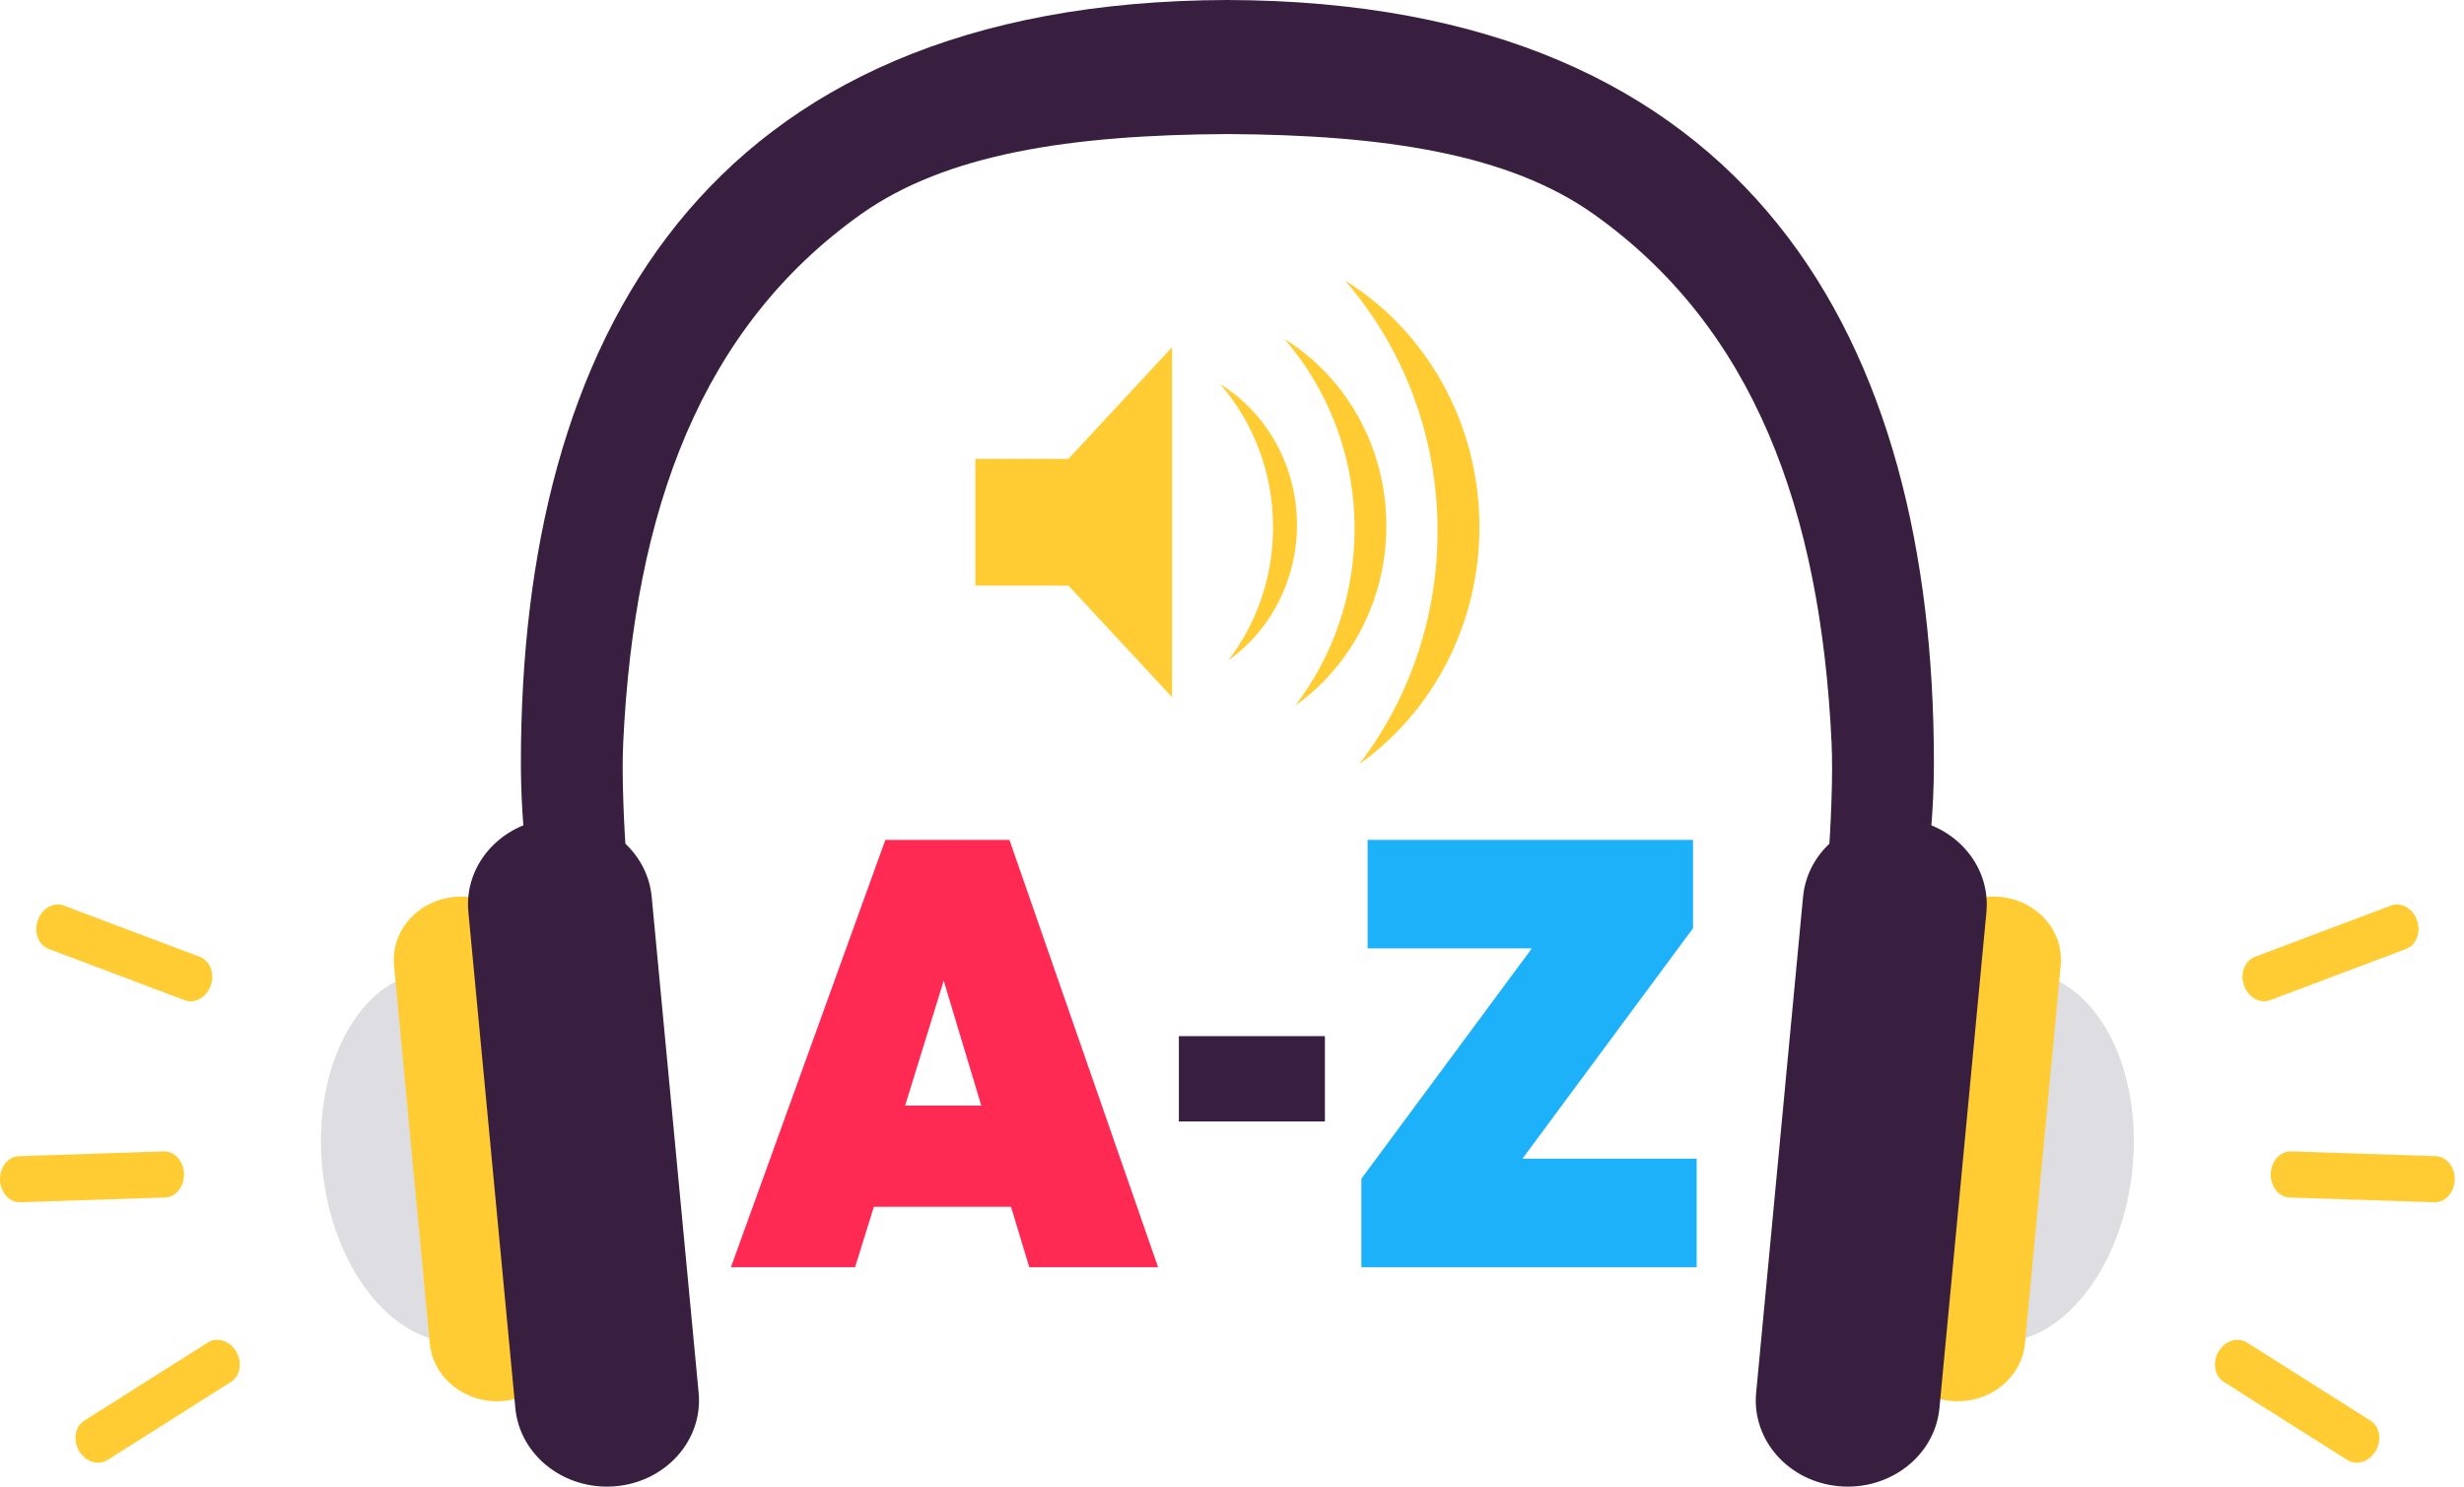 <svg width="116" height="70" viewBox="0 0 116 70" fill="none" xmlns="http://www.w3.org/2000/svg">
<path d="M57.783 -0C33.031 0.067 24.523 16.115 24.523 35.909C24.523 38.662 24.826 41.339 25.388 43.915H29.762C29.762 43.915 29.192 38.097 29.339 34.978C29.858 23.985 33.023 15.425 40.527 10.091C44.53 7.246 50.376 6.352 57.783 6.312C65.189 6.352 71.037 7.246 75.038 10.091C82.544 15.425 85.709 23.985 86.227 34.978C86.374 38.097 85.803 43.915 85.803 43.915H90.177C90.739 41.339 91.044 38.662 91.044 35.909C91.044 16.115 82.534 0.067 57.783 -0Z" fill="#381F3F"/>
<path d="M26.765 54.002C27.221 58.812 24.991 62.926 21.791 63.193C18.588 63.457 15.623 59.772 15.169 54.965C14.714 50.157 16.941 46.045 20.142 45.777C23.346 45.513 26.31 49.195 26.765 54.002Z" fill="#DDDDE2"/>
<path d="M26.573 62.738C26.726 64.375 25.435 65.822 23.684 65.968C21.935 66.112 20.39 64.903 20.235 63.261L18.55 45.46C18.396 43.821 19.687 42.373 21.436 42.229C23.188 42.083 24.733 43.294 24.888 44.934L26.573 62.738Z" fill="#FFCC33"/>
<path d="M32.891 65.585C33.101 67.816 31.342 69.787 28.957 69.984C26.573 70.181 24.469 68.532 24.261 66.3L22.05 42.941C21.837 40.709 23.6 38.741 25.982 38.544C28.366 38.345 30.468 39.992 30.68 42.227L32.891 65.585Z" fill="#381F3F"/>
<path d="M88.8 54.002C88.345 58.812 90.573 62.926 93.775 63.193C96.977 63.457 99.941 59.772 100.397 54.965C100.852 50.157 98.624 46.045 95.422 45.777C92.22 45.513 89.255 49.195 88.8 54.002Z" fill="#DDDDE2"/>
<path d="M88.994 62.738C88.838 64.375 90.132 65.822 91.881 65.968C93.632 66.112 95.175 64.903 95.33 63.261L97.015 45.46C97.171 43.821 95.877 42.373 94.128 42.229C92.377 42.083 90.831 43.294 90.676 44.934L88.994 62.738Z" fill="#FFCC33"/>
<path d="M82.676 65.585C82.464 67.816 84.224 69.787 86.607 69.984C88.993 70.181 91.095 68.532 91.305 66.3L93.517 42.941C93.725 40.709 91.966 38.741 89.582 38.544C87.2 38.345 85.096 39.992 84.884 42.227L82.676 65.585Z" fill="#381F3F"/>
<path d="M46.197 52.059L44.428 46.177L42.612 52.059H46.197ZM47.596 56.824H41.139L40.256 59.666H34.412L41.68 39.548H47.523L54.519 59.666H48.456L47.596 56.824Z" fill="#FF2A54"/>
<path d="M62.374 48.788V52.806H55.499V48.788H62.374Z" fill="#381F3F"/>
<path d="M79.704 39.548V43.708L71.676 54.556H79.876V59.666H64.09V55.503L72.118 44.655H64.384V39.548H79.704Z" fill="#1DB1F9"/>
<path d="M106.871 47.096C106.391 47.276 105.841 46.966 105.644 46.403C105.446 45.838 105.675 45.235 106.155 45.054L112.561 42.64C113.041 42.459 113.589 42.77 113.788 43.333C113.985 43.896 113.756 44.5 113.276 44.681L106.871 47.096Z" fill="#FFCC33"/>
<path d="M107.794 56.386C107.284 56.37 106.886 55.869 106.903 55.27C106.922 54.67 107.351 54.199 107.861 54.215L114.673 54.44C115.184 54.457 115.583 54.956 115.564 55.556C115.545 56.155 115.118 56.628 114.606 56.61L107.794 56.386Z" fill="#FFCC33"/>
<path d="M105.78 63.213C105.344 62.938 104.747 63.129 104.445 63.641C104.145 64.153 104.254 64.792 104.69 65.068L110.508 68.747C110.945 69.023 111.541 68.832 111.843 68.319C112.144 67.807 112.036 67.168 111.598 66.893L105.78 63.213Z" fill="#FFCC33"/>
<path d="M8.696 47.096C9.176 47.276 9.724 46.966 9.922 46.403C10.119 45.838 9.89 45.235 9.41 45.054L3.006 42.64C2.526 42.459 1.976 42.77 1.778 43.333C1.581 43.896 1.81 44.5 2.29 44.681L8.696 47.096Z" fill="#FFCC33"/>
<path d="M7.771 56.386C8.281 56.37 8.679 55.869 8.662 55.27C8.643 54.67 8.214 54.199 7.703 54.215L0.892 54.44C0.381 54.457 -0.017 54.956 0.001 55.556C0.02 56.155 0.448 56.628 0.959 56.61L7.771 56.386Z" fill="#FFCC33"/>
<path d="M9.786 63.213C10.222 62.938 10.82 63.129 11.12 63.641C11.421 64.153 11.313 64.792 10.877 65.068L5.059 68.747C4.623 69.023 4.024 68.832 3.722 68.319C3.422 67.807 3.531 67.168 3.968 66.893L9.786 63.213Z" fill="#FFCC33"/>
<path d="M50.297 21.607H45.917V27.573H50.297L55.177 32.828V16.352L50.297 21.607Z" fill="#FFCC33"/>
<path d="M57.442 18.087C58.989 19.867 59.933 22.232 59.933 24.829C59.933 27.201 59.143 29.378 57.83 31.093C59.778 29.709 61.057 27.37 61.057 24.718C61.057 21.894 59.606 19.425 57.442 18.087Z" fill="#FFCC33"/>
<path d="M60.467 15.96C62.52 18.321 63.771 21.46 63.771 24.907C63.771 28.054 62.725 30.943 60.982 33.22C63.567 31.384 65.267 28.28 65.267 24.76C65.267 21.011 63.338 17.737 60.467 15.96Z" fill="#FFCC33"/>
<path d="M63.318 13.207C66.025 16.322 67.677 20.462 67.677 25.008C67.677 29.159 66.297 32.971 63.998 35.973C67.407 33.551 69.648 29.456 69.648 24.814C69.648 19.87 67.105 15.55 63.318 13.207Z" fill="#FFCC33"/>
</svg>
